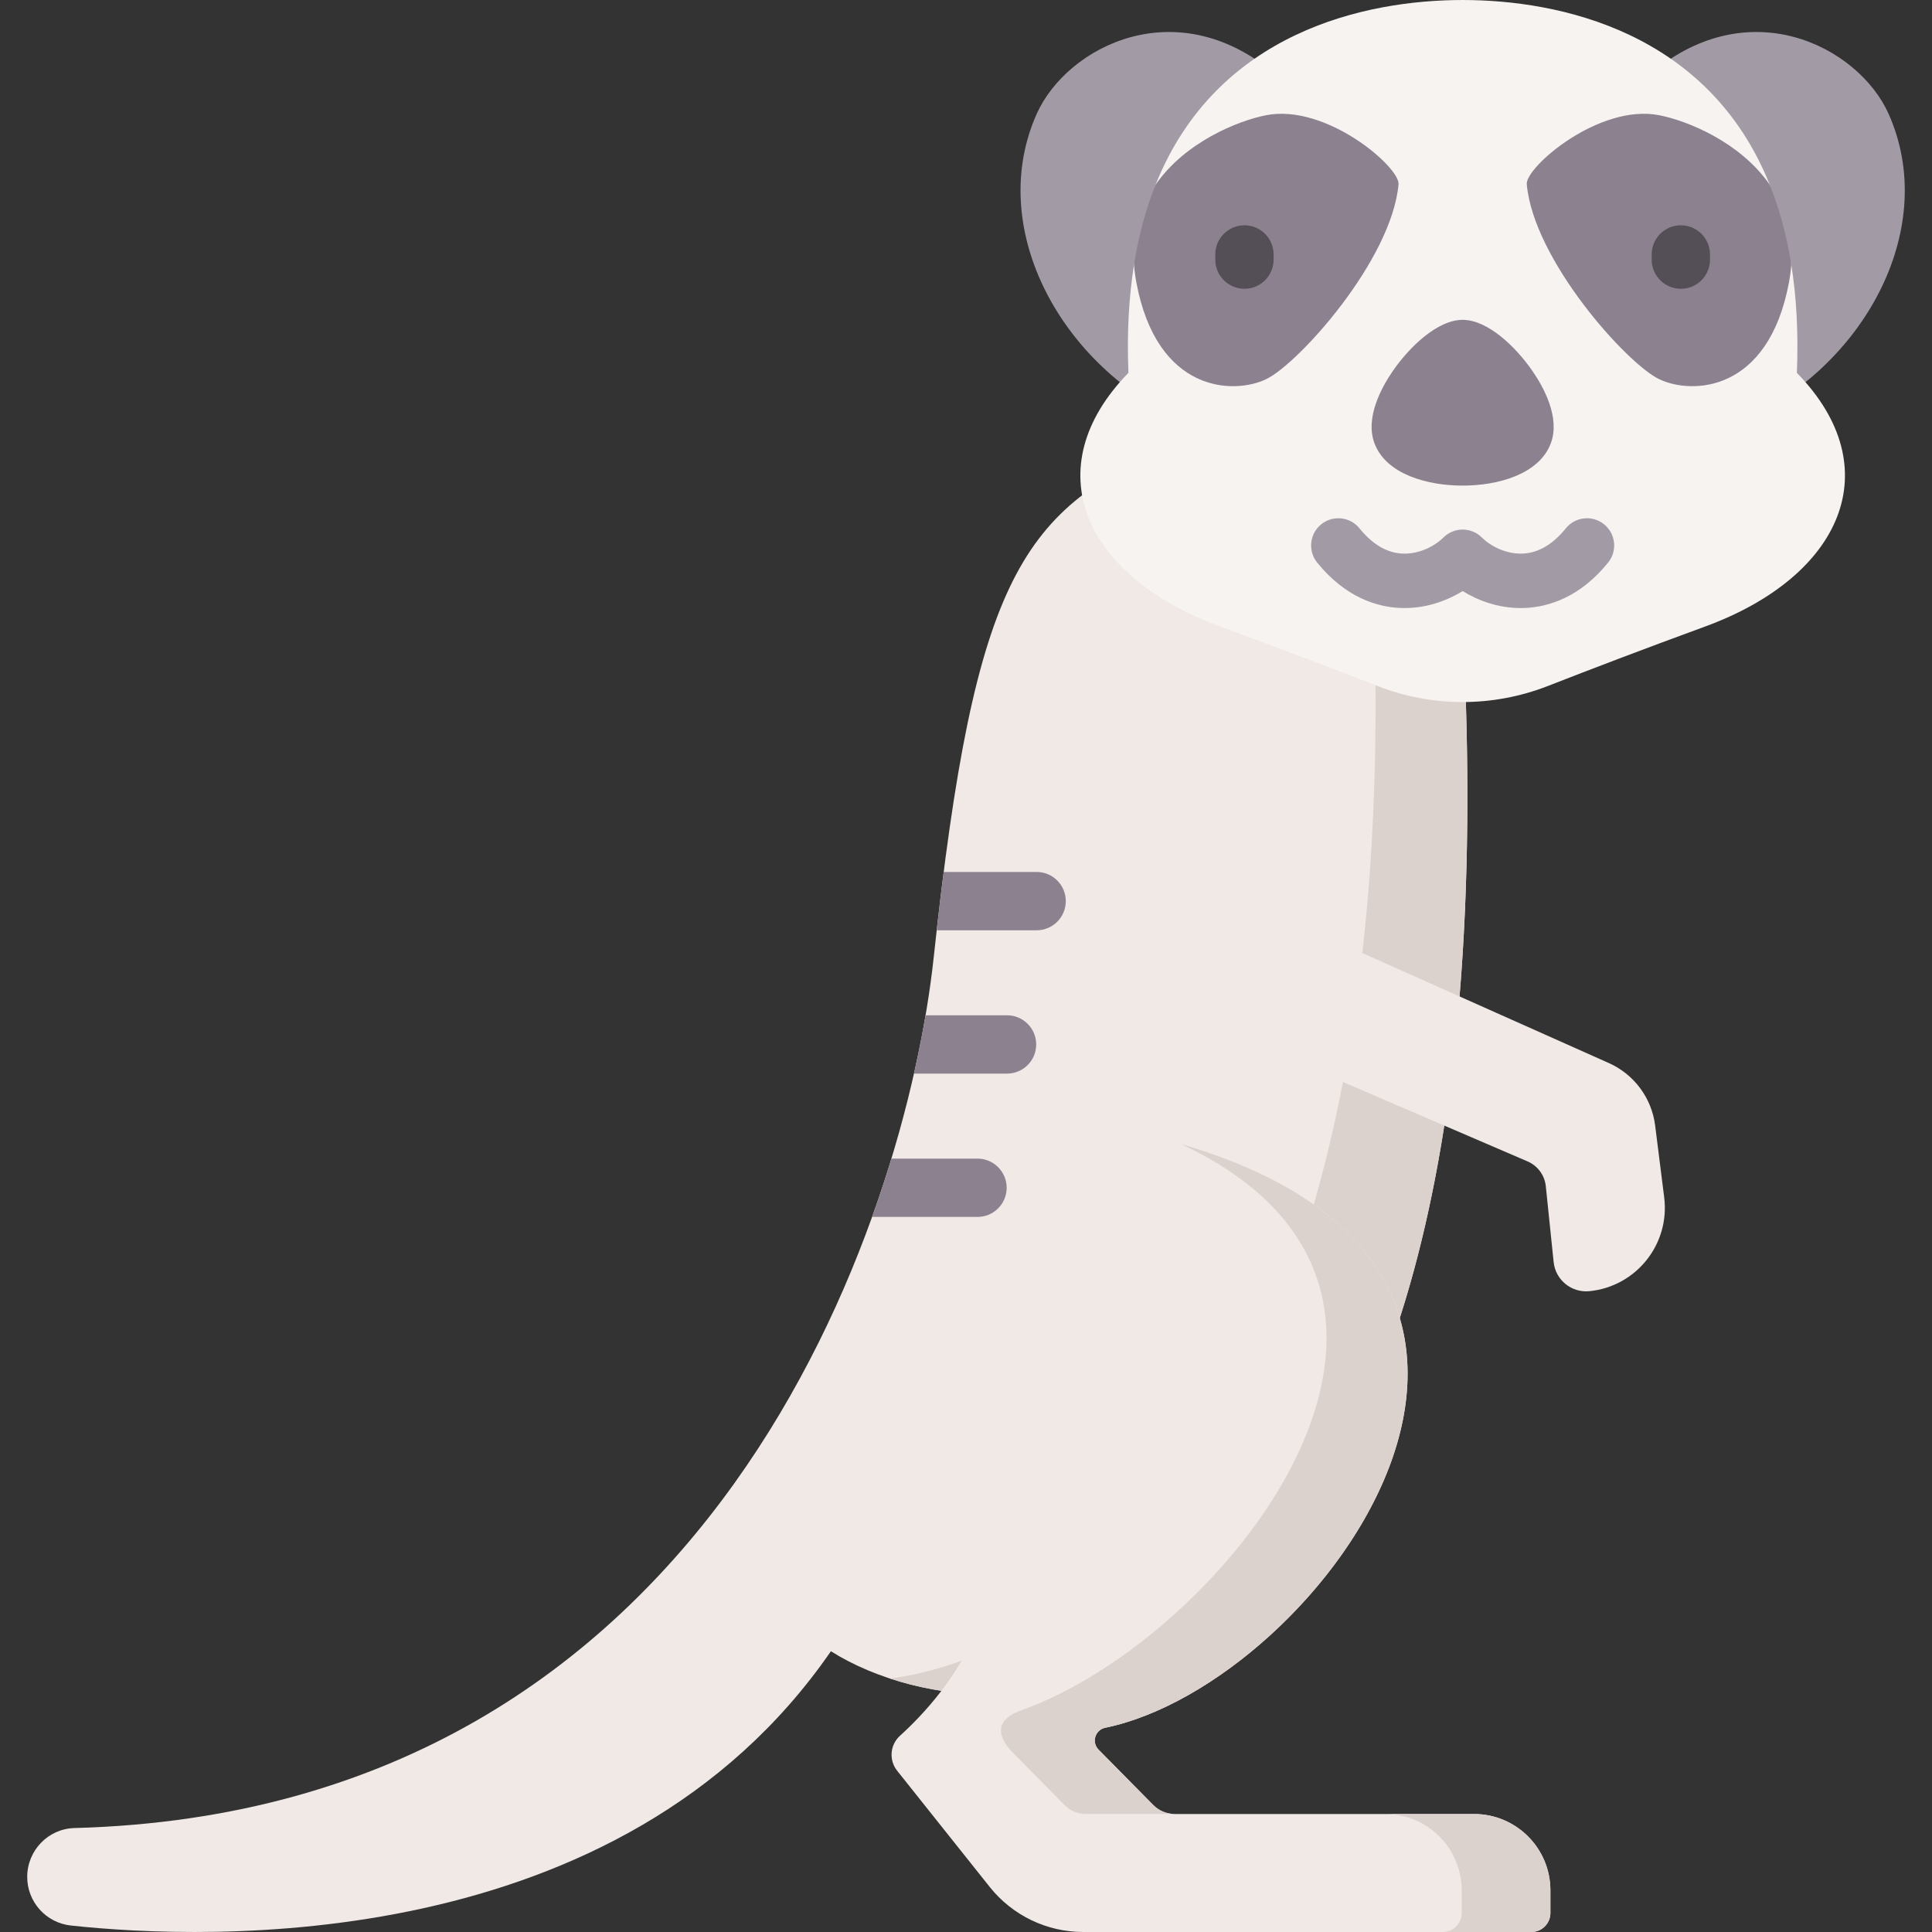 <svg id="Capa_1" enable-background="new 0 0 512 512" height="512" viewBox="0 0 512 512" width="512" xmlns="http://www.w3.org/2000/svg"><rect x="0" y="0" width="512" height="512" fill="#333333" stroke="none"/><g><path d="m387.619 165.96-75.866-48.426c-40.859 17.403-53.37 34.438-64.315 136.211-7.389 68.697-57.698 226.141-227.708 230.705-6.983.187-12.518 5.965-12.518 12.95 0 6.622 4.986 12.173 11.57 12.884 35.774 3.861 145.545 8.296 201.417-72.686 46.911 29.509 183.109 22.699 167.42-271.638z" fill="#f0e9e6"/><path d="m387.619 165.96-23.936-15.278c10.081 213.605-69.963 286.39-127.801 294.159 55.871 18.338 165.927-12.667 151.737-278.881z" fill="#dcd2cd"/><path d="m390.622 480.727h-79.302c-2.144 0-4.199-.859-5.706-2.385l-14.48-14.666c-1.929-1.954-.917-5.25 1.773-5.803 57.42-11.801 140.252-124.432 13.548-156.473l-58.185 80.962c30.742 34.799 2.341 66.643-9.776 77.645-2.652 2.408-2.967 6.459-.736 9.26l24.525 30.789c6.011 7.547 15.134 11.943 24.782 11.943h118.767c2.784 0 5.041-2.257 5.041-5.041v-5.98c.001-11.184-9.066-20.251-20.251-20.251z" fill="#f0e9e6"/><g fill="#dcd2cd"><path d="m270.68 453.234c-5.66 2.005-7.233 5.425-3.055 10.442l14.48 14.666c1.507 1.526 3.562 2.385 5.706 2.385h23.511c-2.144 0-4.199-.859-5.706-2.385l-14.48-14.666c-1.929-1.954-.917-5.25 1.773-5.803 56.4-11.592 137.31-120.46 20.094-154.687 84.888 39.927 10.631 131.293-42.323 150.048z"/><path d="m390.622 480.727h-23.511c11.185 0 20.252 9.067 20.252 20.252v5.98c0 2.784-2.257 5.041-5.042 5.041h23.511c2.784 0 5.041-2.257 5.041-5.041v-5.98c.001-11.185-9.066-20.252-20.251-20.252z"/></g><g fill="#a29aa5"><path d="m500.488 30.153c-7.991-17.85-37.577-33.24-64.191-9.634l26.615 90.582c32.241-15.356 50.785-51.442 37.576-80.948z"/><path d="m274.75 30.153c7.991-17.85 37.577-33.24 64.191-9.634l-26.615 90.581c-32.241-15.355-50.785-51.441-37.576-80.947z"/></g><path d="m410.212 181.79c-14.531 5.677-30.654 5.677-45.185 0-11.052-4.317-25.445-9.827-41.544-15.709-36.44-13.315-49.053-42.046-24.435-67.273-.431-10.636.12-20.162 1.481-28.689.524-3.283 11.168-6.418 11.922-9.41 1.057-4.196-7.669-8.113-6.206-11.768 16.212-40.518 55.675-48.941 81.374-48.941s65.162 8.423 81.375 48.939c1.251 3.125-7.637 6.442-6.68 9.96.959 3.527 11.763 7.256 12.393 11.199 1.363 8.532 1.916 18.065 1.484 28.709 24.619 25.228 12.005 53.959-24.435 67.273-16.1 5.884-30.493 11.393-41.544 15.71z" fill="#f7f3f1"/><g><path d="m370.628 48.839c-1.828 20.106-26.508 47.533-35.085 51.648-8.587 4.115-28.897 3.656-34.391-25.599-.306-1.644-.511-3.227-.623-4.769 1.256-7.883 3.206-14.918 5.718-21.178 7.832-11.283 21.699-16.889 29.194-18.39 15.99-3.197 35.595 13.784 35.187 18.288z" fill="#8c818f"/><path d="m329.793 67.433v1.371" fill="#a29aa5"/><path d="m474.709 70.098v.02c-.112 1.542-.317 3.125-.623 4.769-5.493 29.255-25.803 29.714-34.391 25.599-8.577-4.115-33.258-31.542-35.085-51.648-.408-4.503 19.197-21.484 35.187-18.288 7.495 1.501 21.362 7.107 29.194 18.39 2.512 6.25 4.463 13.285 5.718 21.158z" fill="#8c818f"/><path d="m445.445 67.433v1.371" fill="#a29aa5"/></g><path d="m441.028 317.313-2.397-19.043c-.917-7.284-5.571-13.56-12.275-16.551l-80.228-35.8c-3.439-1.534-5.653-4.947-5.653-8.713v-38.143l-40.412 12.019v30.197c0 13.009 7.743 24.769 19.693 29.911l85.071 36.6c2.681 1.154 4.528 3.667 4.828 6.571l2.074 20.086c.49 4.749 4.731 8.207 9.481 7.731 12.422-1.243 21.377-12.479 19.818-24.865z" fill="#f0e9e6"/><path d="m406.081 98.263c-4.308-6.228-11.729-13.502-18.465-13.502s-14.158 7.274-18.467 13.503c-2.935 4.242-7.473 12.384-4.889 19.237 3.11 8.249 14.104 11.189 23.356 11.189 9.251 0 20.245-2.94 23.355-11.189 2.584-6.854-1.954-14.995-4.89-19.238z" fill="#8c818f"/><path d="m329.791 76.531c-4.268 0-7.726-3.459-7.726-7.726v-1.371c0-4.268 3.459-7.726 7.726-7.726s7.726 3.459 7.726 7.726v1.371c0 4.267-3.459 7.726-7.726 7.726z" fill="#544f56"/><path d="m445.442 76.531c-4.268 0-7.726-3.459-7.726-7.726v-1.371c0-4.268 3.459-7.726 7.726-7.726s7.726 3.459 7.726 7.726v1.371c0 4.267-3.459 7.726-7.726 7.726z" fill="#544f56"/><path d="m403.007 161.142c-5.924 0-11.257-1.951-15.391-4.504-4.469 2.761-10.34 4.817-16.839 4.465-5.725-.309-14.141-2.645-21.715-12.021-2.503-3.098-2.02-7.638 1.078-10.141 3.098-2.501 7.639-2.021 10.141 1.078 3.404 4.214 7.197 6.463 11.273 6.682 4.681.24 8.843-2.136 10.972-4.257 2.815-2.805 7.367-2.804 10.18-.001 2.13 2.123 6.271 4.496 10.975 4.258 4.075-.219 7.867-2.468 11.272-6.682 2.503-3.098 7.043-3.579 10.141-1.078 3.099 2.503 3.581 7.043 1.078 10.141-7.573 9.376-15.989 11.712-21.714 12.021-.488.026-.971.039-1.451.039z" fill="#a29aa5"/><g fill="#8c818f"><path d="m266.776 314.772c0 4.265-3.461 7.726-7.726 7.726h-27.928c1.875-5.233 3.575-10.395 5.12-15.453h22.808c4.264.001 7.726 3.462 7.726 7.727z"/><path d="m274.605 276.789c0 4.265-3.462 7.726-7.726 7.726h-24.673c1.226-5.388 2.246-10.559 3.08-15.453h21.593c4.265.001 7.726 3.462 7.726 7.727z"/><path d="m282.445 238.806c0 4.265-3.461 7.726-7.726 7.726h-26.486c.608-5.398 1.226-10.539 1.854-15.453h24.632c4.264.001 7.726 3.462 7.726 7.727z"/></g></g></svg>